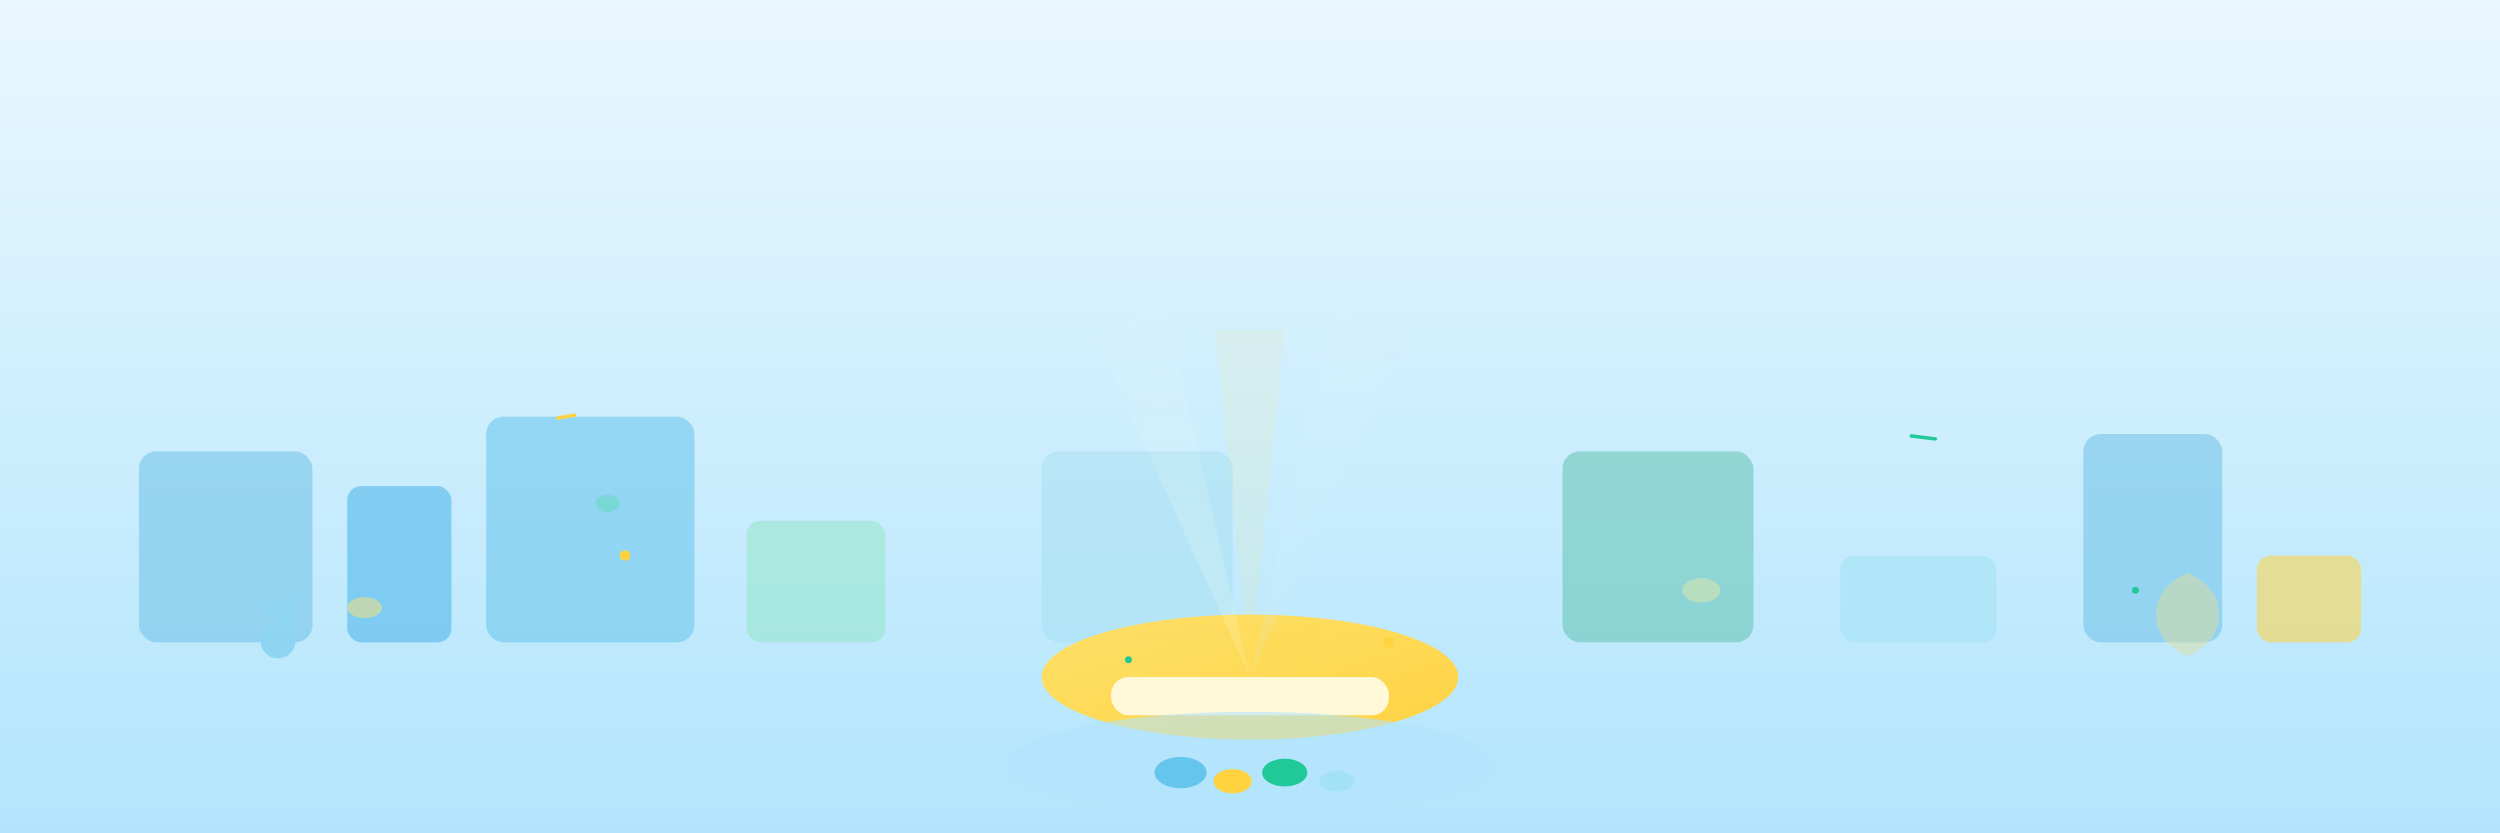 <svg viewBox="0 0 1440 480" fill="none" xmlns="http://www.w3.org/2000/svg">
  <rect x="0" y="0" width="1440" height="480" fill="#333333" stroke="none"/>
  <defs>
    <linearGradient id="bg" x1="0" y1="0" x2="0" y2="1">
      <stop offset="0%" stop-color="#E9F7FF"/>
      <stop offset="100%" stop-color="#B2E5FC"/>
    </linearGradient>
    <linearGradient id="stage" x1="0" y1="0" x2="1" y2="1">
      <stop offset="0%" stop-color="#FFE066"/>
      <stop offset="100%" stop-color="#FFD23F"/>
    </linearGradient>
    <radialGradient id="spotlight1" cx="0.5" cy="1" r="1">
      <stop offset="0%" stop-color="#FFFDE4" stop-opacity="0.8"/>
      <stop offset="100%" stop-color="#FFFFFF" stop-opacity="0"/>
    </radialGradient>
    <radialGradient id="spotlight2" cx="0.5" cy="1" r="1">
      <stop offset="0%" stop-color="#B3E7FB" stop-opacity="0.7"/>
      <stop offset="100%" stop-color="#FFFFFF" stop-opacity="0"/>
    </radialGradient>
  </defs>
  <!-- Background -->
  <rect width="1440" height="480" fill="url(#bg)"/>

  <!-- City Silhouette -->
  <g opacity="0.55">
    <rect x="80" y="260" width="100" height="110" rx="10" fill="#70C1E8"/>
    <rect x="200" y="280" width="60" height="90" rx="8" fill="#47B3E7"/>
    <rect x="280" y="240" width="120" height="130" rx="10" fill="#66C5EC"/>
    <rect x="430" y="300" width="80" height="70" rx="8" fill="#96E6C8"/>
    <rect x="600" y="260" width="110" height="110" rx="10" fill="#A7E0F2"/>
    <rect x="900" y="260" width="110" height="110" rx="10" fill="#62C2B3"/>
    <rect x="1060" y="320" width="90" height="50" rx="8" fill="#A2E2F4"/>
    <rect x="1200" y="250" width="80" height="120" rx="10" fill="#70C1E8"/>
    <rect x="1300" y="320" width="60" height="50" rx="8" fill="#FFD23F"/>
    <!-- Decorative "music notes", "mask", "ticket" icons as background elements -->
    <ellipse cx="210" cy="350" rx="10" ry="6" fill="#FFD23F" opacity="0.65"/>
    <ellipse cx="350" cy="290" rx="7" ry="5" fill="#20C997" opacity="0.65"/>
    <ellipse cx="980" cy="340" rx="11" ry="7" fill="#FFE066" opacity="0.5"/>
    <!-- Music note (left) -->
    <path d="M150 350 l20 -7 v25 a10 10 0 1 1 -6 -8 z" fill="#66C5EC"/>
    <!-- Theatre mask (right) -->
    <path d="M1260 330 q18 8 18 24 t-18 24 q-18-8-18-24 t18-24" fill="#FFD23F" opacity="0.45"/>
    <!-- Ticket (middle) -->
    <rect x="720" y="360" width="38" height="18" rx="3" fill="#FFE066" stroke="#FFD23F" stroke-width="2"/>
    <circle cx="735" cy="369" r="2" fill="#FFD23F"/>
    <circle cx="745" cy="369" r="2" fill="#FFD23F"/>
    <circle cx="755" cy="369" r="2" fill="#FFD23F"/>
  </g>

  <!-- Stage (center) -->
  <ellipse cx="720" cy="390" rx="120" ry="36" fill="url(#stage)" opacity="0.98"/>
  <rect x="640" y="390" width="160" height="22" rx="10" fill="#FFF9DB" opacity="0.98"/>

  <!-- Spotlights -->
  <polygon points="720,390 620,170 670,170" fill="url(#spotlight1)" opacity="0.34"/>
  <polygon points="720,390 770,170 820,170" fill="url(#spotlight2)" opacity="0.34"/>
  <polygon points="720,390 700,190 740,190" fill="#FFE066" opacity="0.1"/>

  <!-- Crowd -->
  <ellipse cx="720" cy="440" rx="140" ry="30" fill="#B2E5FC" opacity="0.6"/>
  <ellipse cx="680" cy="445" rx="15" ry="9" fill="#66C5EC"/>
  <ellipse cx="710" cy="450" rx="11" ry="7" fill="#FFD23F"/>
  <ellipse cx="740" cy="445" rx="13" ry="8" fill="#20C997"/>
  <ellipse cx="770" cy="450" rx="10" ry="6" fill="#A2E2F4"/>

  <!-- Confetti and flags -->
  <rect x="320" y="240" width="12" height="2" fill="#FFD23F" rx="1" transform="rotate(-10 320 240)"/>
  <rect x="1100" y="250" width="16" height="2" fill="#20C997" rx="1" transform="rotate(7 1100 250)"/>
  <circle cx="360" cy="320" r="3" fill="#FFD23F"/>
  <circle cx="1230" cy="340" r="2" fill="#20C997"/>
  <circle cx="800" cy="370" r="3" fill="#FFD23F"/>
  <circle cx="650" cy="380" r="2" fill="#20C997"/>

  <!-- Volný prostor nahoře pro headline -->
</svg>
